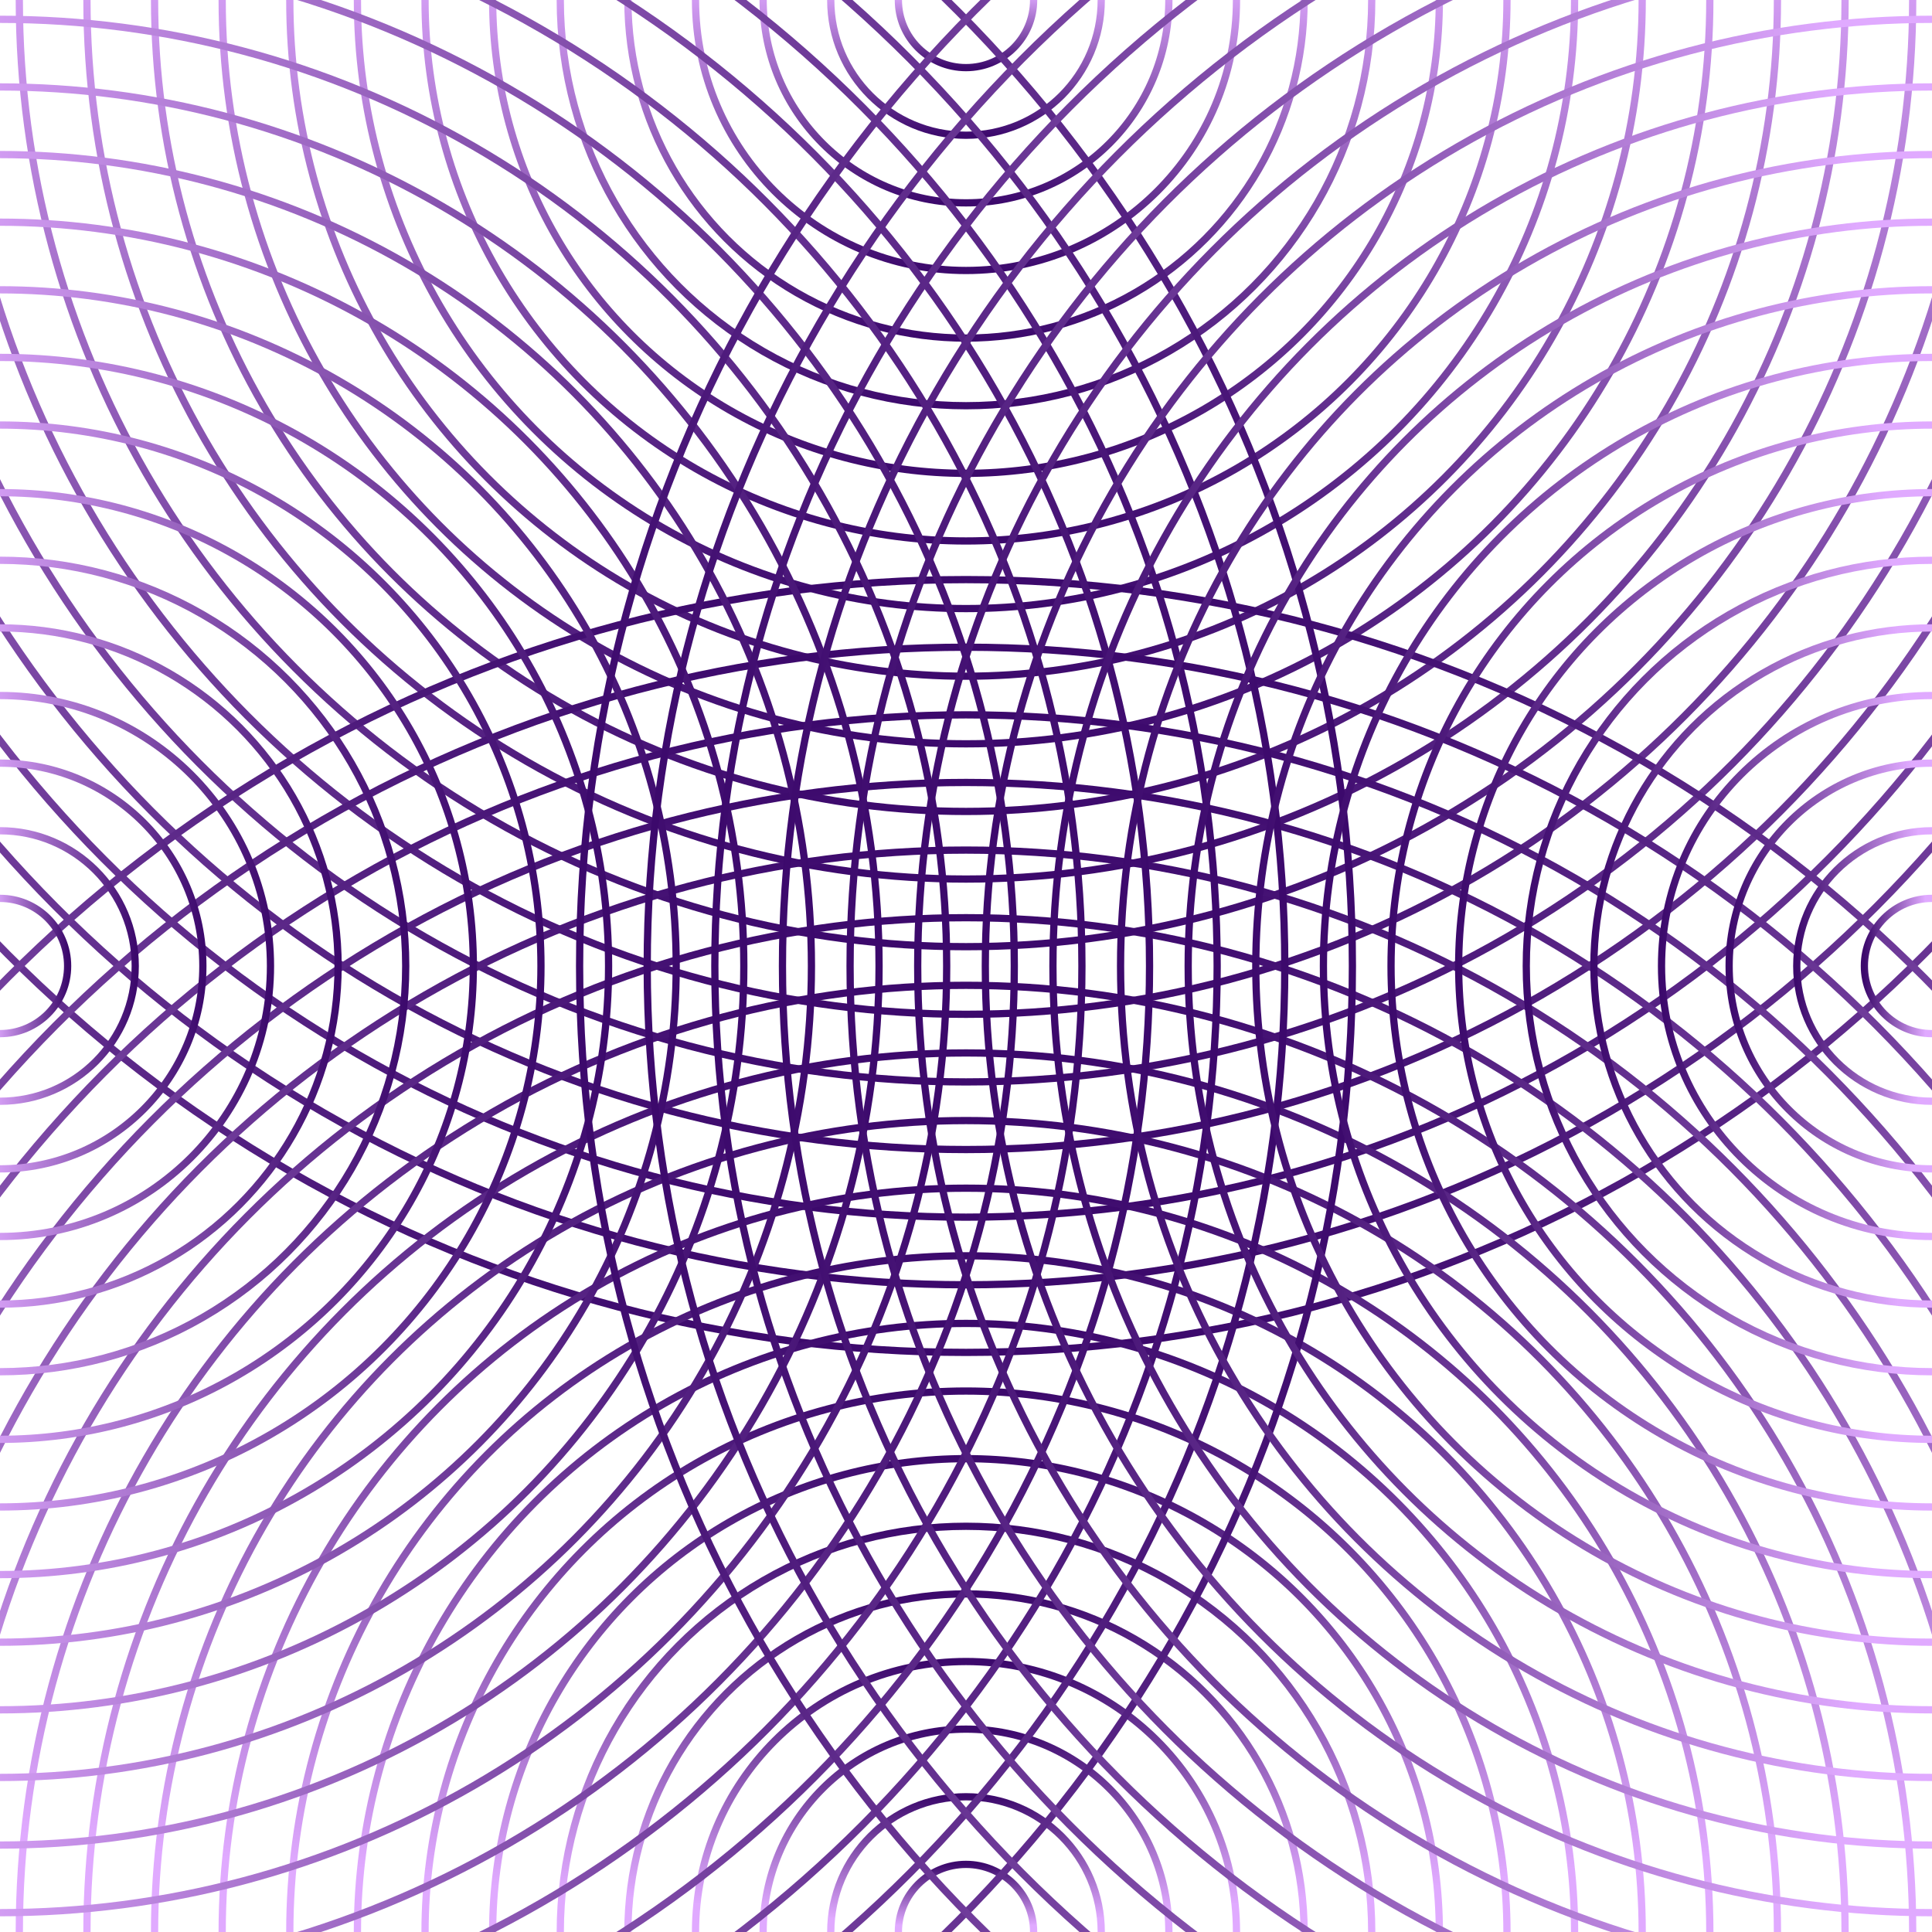 <svg xmlns="http://www.w3.org/2000/svg" version="1.1" xmlns:xlink="http://www.w3.org/1999/xlink" xmlns:svgjs="http://svgjs.dev/svgjs" viewBox="0 0 800 800" opacity="1"><defs><linearGradient x1="50%" y1="0%" x2="50%" y2="100%" id="rrreflection-grad"><stop stop-color="#e0aaff" stop-opacity="1" offset="45%"></stop><stop stop-color="#3c096c" stop-opacity="1" offset="100%"></stop></linearGradient><linearGradient x1="50%" y1="0%" x2="50%" y2="100%" id="rrreflection-grad-2"><stop stop-color="#3c096c" stop-opacity="1" offset="0%"></stop><stop stop-color="#e0aaff" stop-opacity="1" offset="45%"></stop></linearGradient><linearGradient gradientTransform="rotate(270)" x1="50%" y1="0%" x2="50%" y2="100%" id="rrreflection-grad-3"><stop stop-color="#e0aaff" stop-opacity="1" offset="45%"></stop><stop stop-color="#3c096c" stop-opacity="1" offset="100%"></stop></linearGradient><linearGradient gradientTransform="rotate(270)" x1="50%" y1="0%" x2="50%" y2="100%" id="rrreflection-grad-4"><stop stop-color="#3c096c" stop-opacity="1" offset="0%"></stop><stop stop-color="#e0aaff" stop-opacity="1" offset="45%"></stop></linearGradient></defs><g stroke-width="3" stroke="url(#rrreflection-grad)" fill="none"><circle r="560" cx="50%" cy="0"></circle><circle r="532" cx="50%" cy="0"></circle><circle r="504" cx="50%" cy="0"></circle><circle r="476" cx="50%" cy="0"></circle><circle r="448" cx="50%" cy="0"></circle><circle r="420" cx="50%" cy="0"></circle><circle r="392" cx="50%" cy="0"></circle><circle r="364" cx="50%" cy="0"></circle><circle r="336" cx="50%" cy="0"></circle><circle r="308" cx="50%" cy="0"></circle><circle r="280" cx="50%" cy="0"></circle><circle r="252" cx="50%" cy="0"></circle><circle r="224" cx="50%" cy="0"></circle><circle r="196" cx="50%" cy="0"></circle><circle r="168" cx="50%" cy="0"></circle><circle r="140" cx="50%" cy="0"></circle><circle r="112" cx="50%" cy="0"></circle><circle r="84" cx="50%" cy="0"></circle><circle r="56" cx="50%" cy="0"></circle><circle r="28" cx="50%" cy="0"></circle></g><g stroke-width="3" stroke="url(#rrreflection-grad-2)" fill="none"><circle r="560" cx="50%" cy="100%"></circle><circle r="532" cx="50%" cy="100%"></circle><circle r="504" cx="50%" cy="100%"></circle><circle r="476" cx="50%" cy="100%"></circle><circle r="448" cx="50%" cy="100%"></circle><circle r="420" cx="50%" cy="100%"></circle><circle r="392" cx="50%" cy="100%"></circle><circle r="364" cx="50%" cy="100%"></circle><circle r="336" cx="50%" cy="100%"></circle><circle r="308" cx="50%" cy="100%"></circle><circle r="280" cx="50%" cy="100%"></circle><circle r="252" cx="50%" cy="100%"></circle><circle r="224" cx="50%" cy="100%"></circle><circle r="196" cx="50%" cy="100%"></circle><circle r="168" cx="50%" cy="100%"></circle><circle r="140" cx="50%" cy="100%"></circle><circle r="112" cx="50%" cy="100%"></circle><circle r="84" cx="50%" cy="100%"></circle><circle r="56" cx="50%" cy="100%"></circle><circle r="28" cx="50%" cy="100%"></circle></g><g stroke-width="3" stroke="url(#rrreflection-grad-3)" fill="none"><circle r="560" cx="0" cy="50%"></circle><circle r="532" cx="0" cy="50%"></circle><circle r="504" cx="0" cy="50%"></circle><circle r="476" cx="0" cy="50%"></circle><circle r="448" cx="0" cy="50%"></circle><circle r="420" cx="0" cy="50%"></circle><circle r="392" cx="0" cy="50%"></circle><circle r="364" cx="0" cy="50%"></circle><circle r="336" cx="0" cy="50%"></circle><circle r="308" cx="0" cy="50%"></circle><circle r="280" cx="0" cy="50%"></circle><circle r="252" cx="0" cy="50%"></circle><circle r="224" cx="0" cy="50%"></circle><circle r="196" cx="0" cy="50%"></circle><circle r="168" cx="0" cy="50%"></circle><circle r="140" cx="0" cy="50%"></circle><circle r="112" cx="0" cy="50%"></circle><circle r="84" cx="0" cy="50%"></circle><circle r="56" cx="0" cy="50%"></circle><circle r="28" cx="0" cy="50%"></circle></g><g stroke-width="3" stroke="url(#rrreflection-grad-4)" fill="none"><circle r="560" cx="100%" cy="50%"></circle><circle r="532" cx="100%" cy="50%"></circle><circle r="504" cx="100%" cy="50%"></circle><circle r="476" cx="100%" cy="50%"></circle><circle r="448" cx="100%" cy="50%"></circle><circle r="420" cx="100%" cy="50%"></circle><circle r="392" cx="100%" cy="50%"></circle><circle r="364" cx="100%" cy="50%"></circle><circle r="336" cx="100%" cy="50%"></circle><circle r="308" cx="100%" cy="50%"></circle><circle r="280" cx="100%" cy="50%"></circle><circle r="252" cx="100%" cy="50%"></circle><circle r="224" cx="100%" cy="50%"></circle><circle r="196" cx="100%" cy="50%"></circle><circle r="168" cx="100%" cy="50%"></circle><circle r="140" cx="100%" cy="50%"></circle><circle r="112" cx="100%" cy="50%"></circle><circle r="84" cx="100%" cy="50%"></circle><circle r="56" cx="100%" cy="50%"></circle><circle r="28" cx="100%" cy="50%"></circle></g></svg>